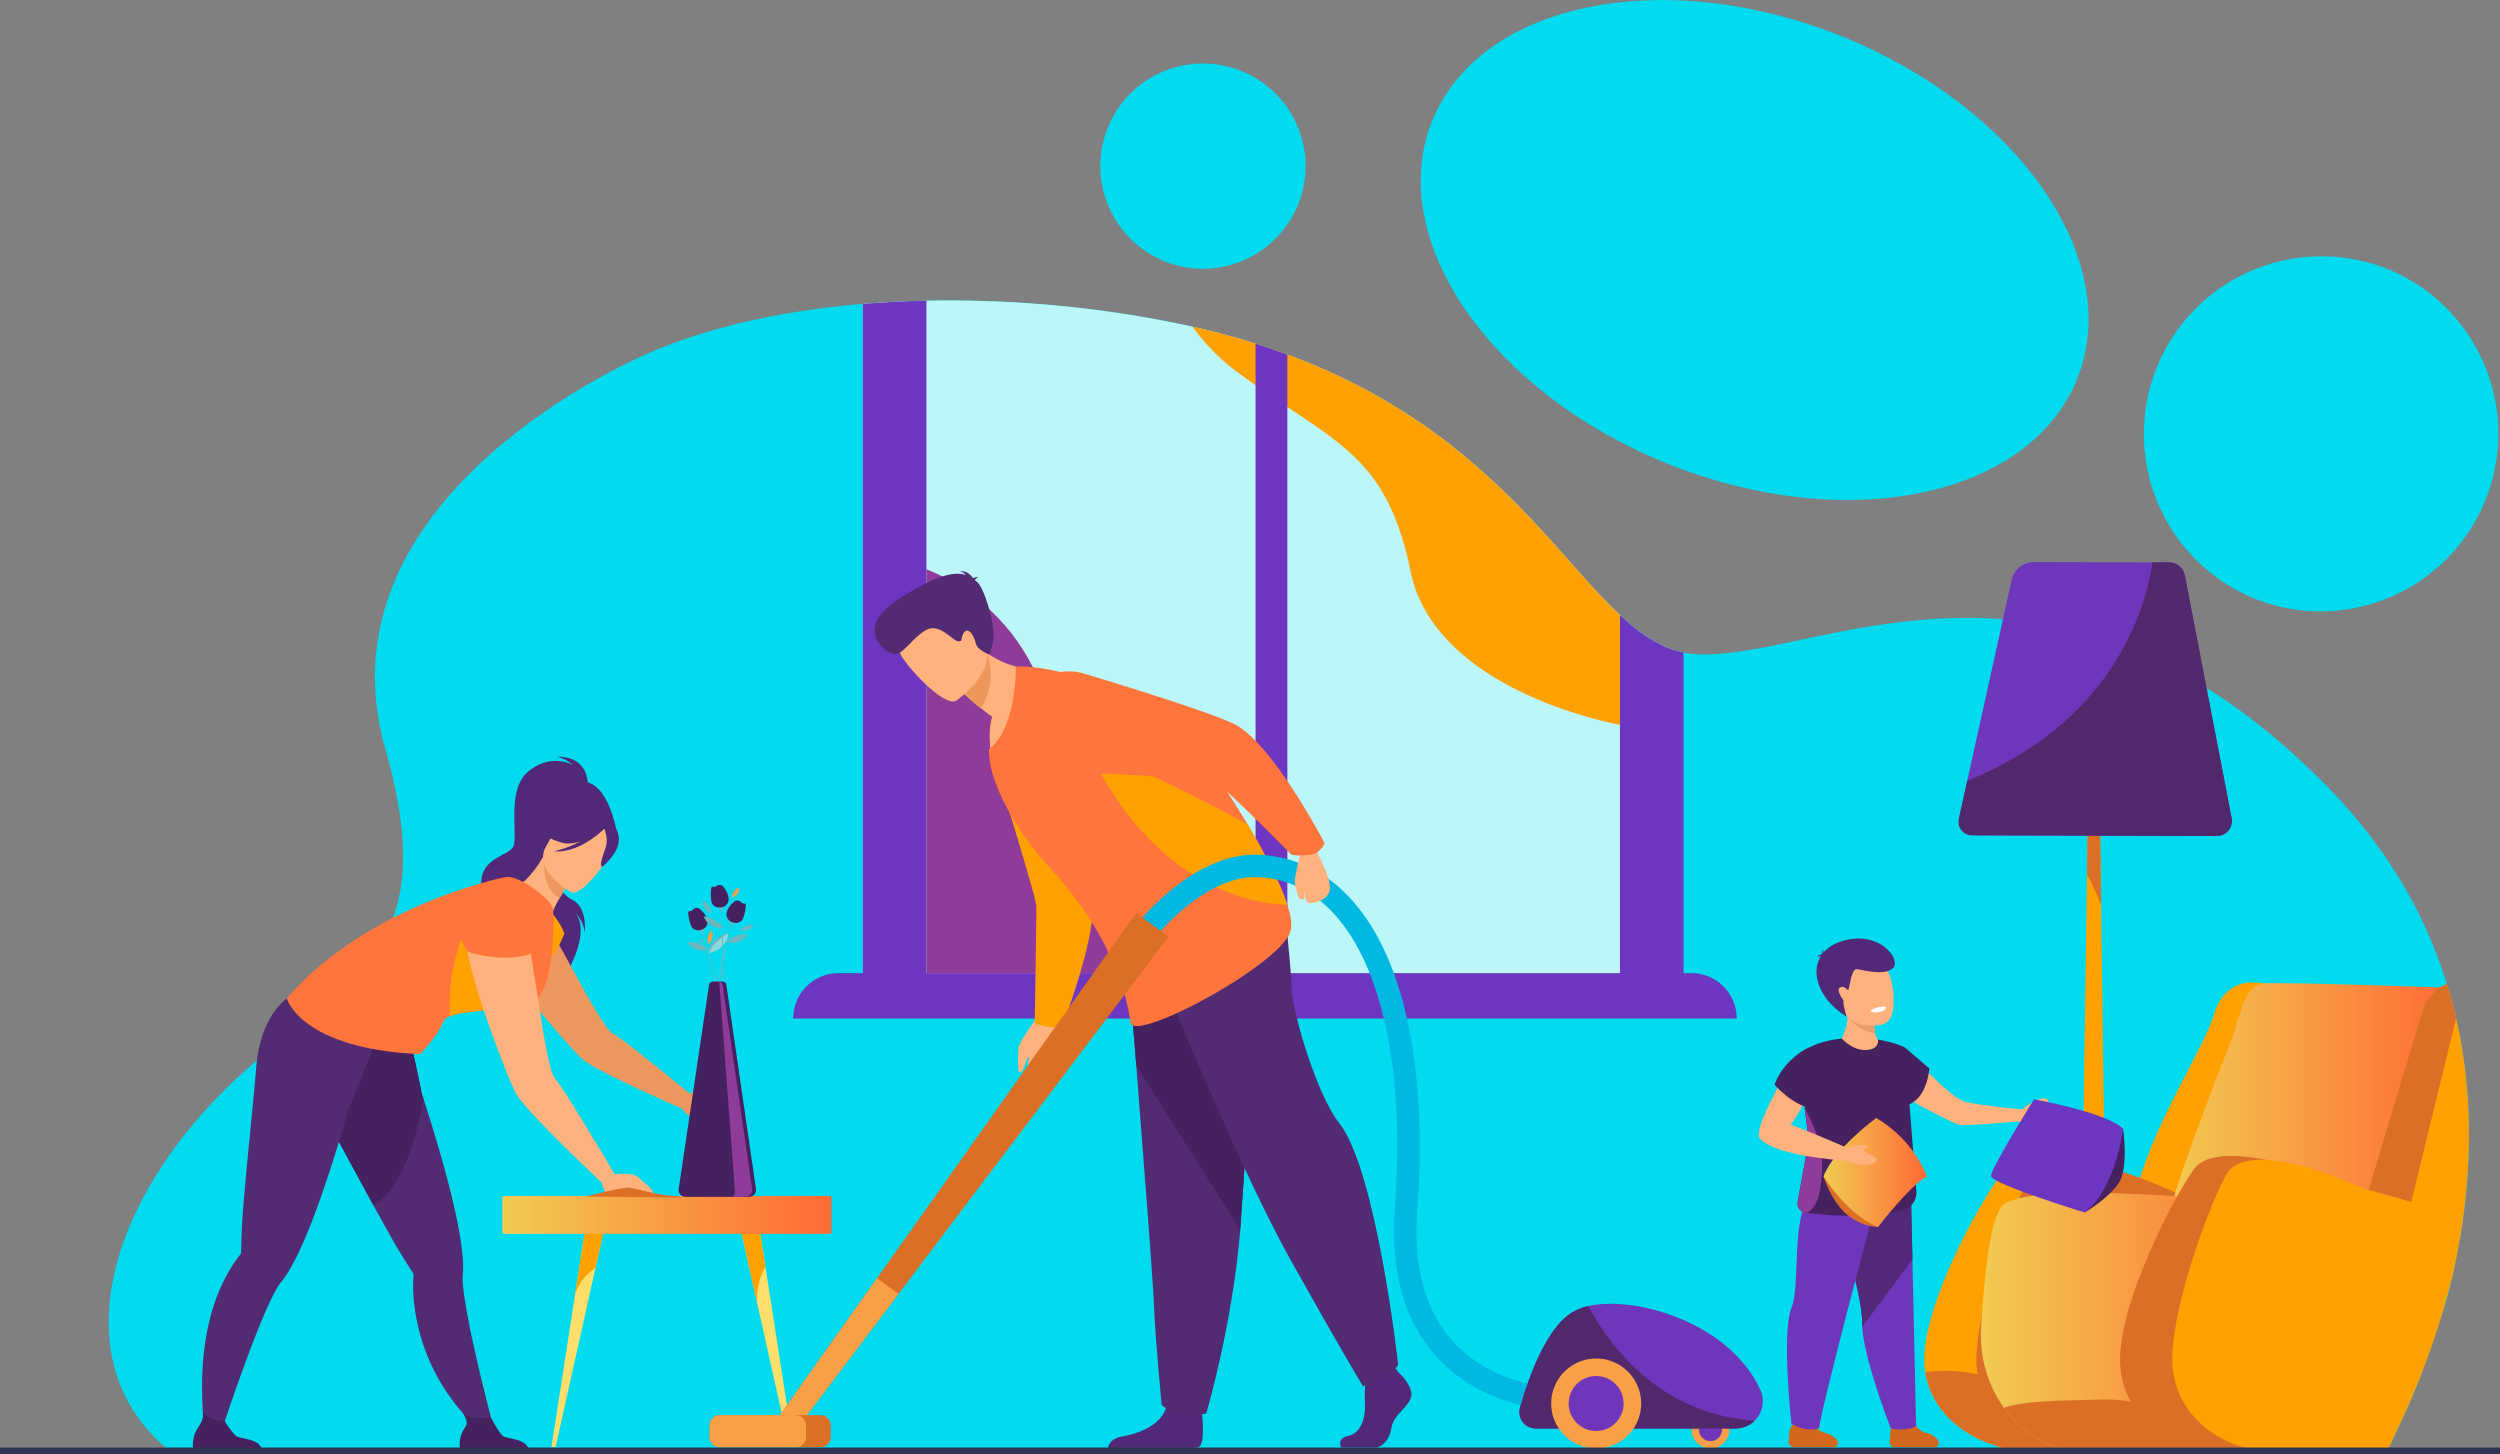 <svg xmlns="http://www.w3.org/2000/svg" xmlns:xlink="http://www.w3.org/1999/xlink" viewBox="0 0 2556.29 1486.83"><rect x="0" y="0" width="2556.29" height="1486.83" fill="#808080" stroke="none"/><defs><style>.cls-1{fill:#00dbef;}.cls-2{fill:#bbf6f9;}.cls-3{fill:#6d36c1;}.cls-4{fill:#ffa100;}.cls-5{fill:#8f3b99;}.cls-6{fill:#ff753c;}.cls-7{fill:#db6f26;}.cls-8{fill:#6f36bb;}.cls-9{fill:#52286c;}.cls-10{fill:url(#linear-gradient);}.cls-11{fill:url(#linear-gradient-2);}.cls-12{fill:#ffde69;}.cls-13{fill:url(#linear-gradient-3);}.cls-14{fill:#522878;}.cls-15{fill:#ed985f;}.cls-16{fill:#522b73;}.cls-17{fill:#462160;}.cls-18{fill:#ffb27d;}.cls-19{fill:#6bb7bf;}.cls-20{fill:#8ad8db;}.cls-21{fill:#ed9f4a;}.cls-22{fill:#ed975d;}.cls-23{fill:#f99f46;}.cls-24{fill:#00b9e3;}.cls-25{fill:#d3671e;}.cls-26{fill:url(#linear-gradient-4);}.cls-27{fill:#ea9c68;}.cls-28{fill:#fff;}.cls-29{fill:#2e3552;}</style><linearGradient id="linear-gradient" x1="2213.75" y1="366.51" x2="2507.47" y2="366.51" gradientTransform="matrix(1, 0, 0, -1, 0, 1521.16)" gradientUnits="userSpaceOnUse"><stop offset="0" stop-color="#f1cc52"/><stop offset="1" stop-color="#ff6935"/></linearGradient><linearGradient id="linear-gradient-2" x1="2025.39" y1="169.3" x2="2347.06" y2="169.3" xlink:href="#linear-gradient"/><linearGradient id="linear-gradient-3" x1="513.61" y1="278.88" x2="850.25" y2="278.88" xlink:href="#linear-gradient"/><linearGradient id="linear-gradient-4" x1="1864.57" y1="322.25" x2="1970.32" y2="322.25" xlink:href="#linear-gradient"/></defs><g id="Layer_2" data-name="Layer 2"><g id="Layer_1-2" data-name="Layer 1"><path class="cls-1" d="M2524.47,1171.57c-.1,5.25-.27,10.47-.51,15.63s-.52,10.23-.88,15.28a663.33,663.33,0,0,1-11,82c-.27,1.35-.53,2.7-.82,4l-.13.76c-.75,3.61-1.5,7.21-2.29,10.75q-.63,2.85-1.28,5.68-1.52,6.64-3.12,13.13c-.29,1.12-.57,2.25-.85,3.37-4.06,16-26.41,79.8-26.41,79.8-7.82,20.79-15.44,37.81-21.52,50.82-6.2,13.28-10.74,22.75-12.93,27.26-.7,1.46-1.12,6.37-1.12,6.37s-2264,.34-2264.1.27C59.79,1396.91,107,1221.8,253.77,1092c110-97.26,197.82-122.65,140.1-326.71-16.29-57.68-12.42-109.63,3.76-155.66,51.2-145.81,225.72-232,272-251.29,4.51-1.86,9.08-3.69,13.7-5.45,16.25-6.21,33.17-11.73,50.63-16.58q14.87-4.17,30.22-7.67,9.24-2.11,18.65-4a866.4,866.4,0,0,1,99.41-13.88c4.31-.36,8.61-.69,12.94-1,6.62-.45,13.27-.86,19.93-1.19q13.4-.68,26.83-1l5.32-.11c6.53-.14,13.08-.21,19.61-.23h4.79q11.47,0,22.91.25,19,.41,38,1.42c1.07,0,2.13.11,3.2.17q12.27.69,24.43,1.63c2.53.19,5,.39,7.55.6a1145.41,1145.41,0,0,1,139.42,20.1q6.18,1.29,12.22,2.66h0q34.08,7.65,64.37,17.33,16.56,5.24,32.06,11h0l.09,0,.34.13q22.08,8.19,42.17,17.28c2.11.94,4.19,1.9,6.26,2.86a605.55,605.55,0,0,1,133.69,84.58c10.83,9,21,18.07,30.68,27.14,1.34,1.23,2.66,2.5,4,3.74,3,2.82,5.92,5.66,8.78,8.48,1.34,1.3,2.64,2.6,4,3.92q12.75,12.69,24.29,25.13,5.85,6.27,11.44,12.39c20.42,22.45,38.4,43.53,55.5,61.59,2.17,2.29,4.31,4.52,6.46,6.7Q1650,623,1656.44,629c18.51,17.26,36.69,30,56.68,36.14,2.73.84,5.51,1.53,8.32,2.12a90.94,90.94,0,0,0,12.22,1.64c21,1.37,45.44-2.17,73-7.51,2.71-.53,5.46-1.07,8.23-1.63,36-7.29,77-17.06,122.16-22.9q8.64-1.11,17.46-2c2.18-.24,4.36-.44,6.54-.65,51.72-4.76,108.34-3.31,168.76,13.15,6.4,1.75,12.84,3.64,19.33,5.74A459,459,0,0,1,2198,672q4.13,1.88,8.24,3.85,18.92,9,38.21,20.37c2.67,1.57,5.33,3.17,8,4.81q19.65,12,39.68,26.7c.32.25.65.49,1,.73q8.64,6.36,17.36,13.26,10.16,8.06,20.41,16.85,24.85,21.28,50.19,47.2,18.29,18.75,33.81,38,10.7,13.22,20.11,26.6c1.15,1.6,2.27,3.19,3.38,4.81a489.42,489.42,0,0,1,28.87,47.44q1.61,3,3.11,6a474,474,0,0,1,28,66.31c.63,1.85,1.23,3.71,1.83,5.55s1.25,3.91,1.85,5.87c.38,1.21.75,2.43,1.11,3.64q2.29,7.59,4.3,15.13.68,2.58,1.34,5.16c.91,3.58,1.77,7.14,2.57,10.72.12.46.22.93.32,1.39.69,2.92,1.32,5.83,1.93,8.76q2,9.87,3.68,19.69A545.27,545.27,0,0,1,2524.47,1171.57Z"/><path class="cls-2" d="M1713.12,665.13v362.23H882.28V310.77q6.44-.54,12.92-1,10-.69,19.94-1.19,13.4-.68,26.84-1l5.31-.12c6.53-.14,13.08-.21,19.61-.23h4.79q11.46,0,22.9.25,19.06.41,38,1.41l3.2.18q12.27.68,24.43,1.63c2.52.19,5,.39,7.55.6a1145.12,1145.12,0,0,1,139.42,20.1c4.12.87,8.19,1.74,12.22,2.66h0q34.08,7.66,64.38,17.33,16.54,5.24,32.05,11h0l.09,0,.34.13q22.08,8.19,42.17,17.28c2.1.94,4.19,1.9,6.25,2.86a605.4,605.4,0,0,1,133.7,84.58c10.83,9,21,18.07,30.68,27.14,1.34,1.24,2.65,2.49,4,3.74,3,2.82,5.92,5.66,8.78,8.48,1.34,1.31,2.64,2.6,4,3.92q12.75,12.69,24.29,25.13,5.85,6.27,11.44,12.39c20.42,22.45,38.4,43.53,55.5,61.59q3.24,3.42,6.45,6.7Q1650,623,1656.44,629C1674.94,646.26,1693.13,659,1713.12,665.13Z"/><path class="cls-3" d="M947.29,307.45v700.61h-65V310.77q6.45-.54,12.92-1,10-.69,19.94-1.19,13.4-.68,26.84-1Z"/><path class="cls-3" d="M1721.44,667.24v340.82h-65V629c18.5,17.27,36.69,30.06,56.68,36.14C1715.85,666,1718.63,666.67,1721.44,667.24Z"/><path class="cls-4" d="M1656.44,629V741.12s-188.66-32.94-214-156.57c-20.49-100-60.12-124.37-126.09-168.42-10.2-6.79-21-14.07-32.5-22.19q-9.16-6.42-18.86-13.62A205.26,205.26,0,0,1,1219.46,334q34.08,7.66,64.38,17.33,16.54,5.24,32.05,11h0l.09,0,.34.13q22.08,8.19,42.17,17.28c2.1.94,4.19,1.9,6.25,2.86a605.4,605.4,0,0,1,133.7,84.58c10.83,9,21,18.07,30.68,27.14,1.34,1.24,2.65,2.49,4,3.74,3,2.82,5.92,5.66,8.78,8.48,1.34,1.31,2.64,2.6,4,3.92q12.75,12.69,24.29,25.13,5.85,6.27,11.44,12.39c20.42,22.45,38.4,43.53,55.5,61.59q3.24,3.42,6.45,6.7Q1650,623,1656.44,629Z"/><path class="cls-3" d="M1775.54,1041.47H811.35a.23.23,0,0,1-.24-.23h0a46.18,46.18,0,0,1,46.19-46.18h872.29a46.18,46.18,0,0,1,46.18,46.18h0A.23.23,0,0,1,1775.54,1041.47Z"/><path class="cls-5" d="M947.29,582.18s124.64,41.92,132.45,193.54,156,57,165.75,219.34H947.29V582.18Z"/><path class="cls-3" d="M1316.34,362.52v645.54h-32.5V351.37q16.54,5.24,32.05,11h0l.09,0Z"/><path class="cls-4" d="M2146.1,747.79l2.34,178,7.1,541.24a13.87,13.87,0,0,1-13.92,14.06h-1.21a14.79,14.79,0,0,1-14.74-15l8.32-572.3,2.12-146Z"/><path class="cls-6" d="M2237.74,1482.85l-194.37-.54h0a43.61,43.61,0,0,1,43.72-43.48l108.72.3a42.06,42.06,0,0,1,41.94,42.17Z"/><path class="cls-7" d="M2146.1,747.79l2.34,178a289.37,289.37,0,0,0-14.45-32l2.12-146Z"/><path class="cls-8" d="M2265.66,854.82l-244.29-.68A17.82,17.82,0,0,1,2004,832.48l7.55-34.13L2056.94,593a23.35,23.35,0,0,1,22.86-18.31L2201,575l16.88,0a16.52,16.52,0,0,1,16.18,13.4l47.6,247.08A16.21,16.21,0,0,1,2265.66,854.82Z"/><path class="cls-9" d="M2266.93,854.82l-250.69-.69a13.68,13.68,0,0,1-13.32-16.64l8.65-39.14C2164,736.5,2194.79,617.48,2201,575l16.46,0a17,17,0,0,1,16.68,13.82l47.76,247.91A15.16,15.16,0,0,1,2266.93,854.82Z"/><path class="cls-4" d="M2253.62,1229.16s48.24-196.5,51.72-213c1.55-7.36,6.33-10,11.14-10.7-8.48-.87-14.64-.94-14.64-.94-16.69,0-31.52,12-36.88,29.7-11.68,38.72-56.95,103.54-78.73,176.27C2187.33,1210.44,2253.62,1229.16,2253.62,1229.16Z"/><path class="cls-4" d="M1968.59,1403c7.69,49.29,58,80.68,109.59,80.68h102.19l-7.19-283.74s-98.31-34.86-122.79-5.09c-21.46,26.08-79.64,129.31-82.7,190.42A86.23,86.23,0,0,0,1968.59,1403Z"/><path class="cls-7" d="M2239.86,1226.74s-137.85-70.36-164-24.4c-13.87,24.41-52,121.77-54.84,182.88-2.73,59.37,48.7,98.41,101.61,98.41h94Z"/><path class="cls-10" d="M2507.47,1025.11c-10.24,36-37.3,130.13-59.34,198.9-14,43.57-25.93,77-30.33,78.92s-28.69,1.29-59-1.5c-21.87-2-46.9-5.1-69.94-9.06-13.26-2.27-25.86-4.83-36.81-7.62-3-.77-5.79-1.53-8.48-2.32l-.76-.22c-2.74-.81-5.33-1.65-7.75-2.5-12.23-4.26-20.16-9-21.13-13.94-.88-4.53,1.26-15.27,5.38-29.86,1.13-4,2.41-8.3,3.82-12.84.23-.75.47-1.52.72-2.28.15-.48.29-1,.46-1.44,4.22-13.41,9.47-28.72,15.2-44.74.72-2,1.44-4,2.17-6,2.59-7.17,5.25-14.45,8-21.74,10.5-28.32,21.57-56.84,30.58-79.69,9.13-23.12,11.57-44,21.42-54.62a22.06,22.06,0,0,1,13.62-7l1-.13c1.14-.12,2.35-.18,3.61-.19,13.5,0,32.57.27,53.51.74,43.77,1,95.66,2.79,121.66,3.72h0l8.08.29Q2505.46,1017.56,2507.47,1025.11Z"/><path class="cls-7" d="M1968.59,1403c7.69,49.29,58,80.68,109.59,80.68h50.12C2094.88,1461,2064.65,1391.15,1968.59,1403Z"/><path class="cls-11" d="M2049.06,1439.48c19.73,27.41,50,45,83.69,44.43l144.89.08,69.42,0L2269,1226.78s-197.69-19.67-222.07,6.56c-11.32,12.18-17.67,67.32-21.23,122.9C2023.65,1387.58,2032.77,1416.88,2049.06,1439.48Z"/><path class="cls-7" d="M2049.06,1439.48c19.73,27.41,50,45,83.69,44.43l144.89.08c-17-14.32-70.67-54.93-128.09-53C2106,1432.44,2071.47,1431.81,2049.06,1439.48Z"/><path class="cls-7" d="M2169.13,1405.52c8.29,47.81,53.76,78.11,100.38,78.11h94l-7.35-287.31s-89.66-31.3-112.18-1.53c-19.74,26.09-73.24,129.32-76.06,190.43A93.71,93.71,0,0,0,2169.13,1405.52Z"/><path class="cls-7" d="M2169.13,1405.52c8.29,47.81,53.76,78.11,100.38,78.11h75.2C2309.51,1459.77,2262.11,1393.85,2169.13,1405.52Z"/><path class="cls-4" d="M2517.31,1070.83c-1.09-6.54-2.31-13.12-3.68-19.7-.61-2.92-1.24-5.83-1.93-8.76-.1-.46-.2-.93-.31-1.39q-1.21-5.36-2.58-10.72-.66-2.57-1.34-5.15-2-7.56-4.3-15.13c-.36-1.22-.73-2.44-1.11-3.65-.59.21-1.17.43-1.75.67s-.9.38-1.35.59a36.24,36.24,0,0,0-3.87,2.09h0c-.53.32-1,.66-1.55,1s-.95.66-1.41,1a43.64,43.64,0,0,0-15.22,22.38c-10.91,36.26-30.39,101.08-50.65,168.88-.09.33-.2.68-.31,1q-1.72,5.85-3.49,11.71c-.12.41-.24.8-.36,1.19l-.17.6-3.56-1.58-.13-.05c-4.85-2.16-10.35-4.51-16.28-6.92-3.09-1.24-6.27-2.51-9.56-3.77-9.28-3.55-19.28-7.07-29.43-10.09-4.5-1.35-9-2.6-13.54-3.71-5.79-1.44-11.54-2.66-17.13-3.55l-.49-.09-2-.3c-3.92-.57-7.78-1-11.51-1.22h-.05c-19.1-1.17-34.92,2.64-42.17,15.42a264.94,264.94,0,0,0-11.67,24.74c-6.45,15.21-13.93,34.89-20.84,56.08-4.67,14.32-9.08,29.35-12.74,44.14v0s0,0,0,.05a0,0,0,0,1,0,0c-5.12,20.71-8.76,41-9.55,58.35a93,93,0,0,0,1.63,22.5c.13.69.27,1.35.43,2v0c9.53,42.81,49.17,70.67,91.47,73.85.72,0,1.41.1,2.12.13l1.59.08h.19c.89,0,1.79.06,2.68.07h95.48v0l5.42.08,18.52.2c2.38-4.89,8.08-16.75,14.82-31.16,6.6-14.12,14.77-32.86,23.26-55.42h0c1.58-4.19,3.18-8.52,4.77-13,2.22-6.25,4.47-12.74,6.69-19.48q1.24-3.74,2.47-7.58c4.91-15.34,9.69-31.81,14.1-49.22.2-.81.4-1.63.61-2.43q.64-2.84,1.28-5.68c.79-3.55,1.54-7.14,2.28-10.75l.14-.76c.29-1.33.55-2.68.82-4a665.24,665.24,0,0,0,11-82q.54-7.57.88-15.28c.24-5.16.41-10.38.51-15.63A545.27,545.27,0,0,0,2517.31,1070.83Z"/><path class="cls-7" d="M2508.81,1030.27q-.66-2.58-1.34-5.16-2-7.56-4.3-15.13c-.36-1.21-.73-2.44-1.11-3.65-.59.21-1.17.43-1.75.67s-.9.38-1.35.59a34.54,34.54,0,0,0-3.87,2.09h0c-.53.32-1.05.66-1.55,1s-.95.66-1.41,1a43.39,43.39,0,0,0-15.22,22.29c-11.69,38.73-33.2,110.14-55,182.86l.17,0c1.78.34,14.73,4,26,7.14,9.27,2.61,17.44,5,17.44,5s32.11-130.86,45.82-188Q2510.18,1035.63,2508.81,1030.27Z"/><path class="cls-12" d="M618.69,1252.47l-9.79,44h0l-40.77,183.13h-4.29l23.56-151.93c0-.15.06-.3.08-.47l11.66-75.14Z"/><path class="cls-4" d="M618.69,1252.47l-9.79,44h0c-.57.33-18.39,11.26-21.42,30.73l11.66-75.14Z"/><path class="cls-12" d="M811.24,1479.61H807l-33.22-149.18v0l-7.56-33.93h0l-9.79-44,19.56-.4,6.67,43,5,32.17c0,.17.06.32.08.47Z"/><path class="cls-4" d="M782.6,1295c-3.61,6.23-8.59,17.94-8.87,35.37l-7.56-33.93h0l-9.79-44,19.56-.4Z"/><path class="cls-13" d="M848.13,1261.66H515.72a2.13,2.13,0,0,1-2.11-2.12V1225a2.12,2.12,0,0,1,2.11-2.11H848.13a2.12,2.12,0,0,1,2.12,2.11v34.53A2.13,2.13,0,0,1,848.13,1261.66Z"/><path class="cls-14" d="M584.88,919.87c-14.35-7.21-26.1-33.58-24.86-38.29a37.58,37.58,0,0,1,1.89-4.21l68.21-28.85S622.8,805.87,601,800.06c-.63-8.32-5-26.34-31.18-26.34,0,0,10.3,2.8,15.64,8.39,0,0-21.7-12.74-45.31,6.84s-8.94,68.65-16.12,78-35.14,11.19-31.72,41.32,88.73,67.88,83.25,92.81c0,0,31.33-46,11.66-69.34,3.42,3.86,9.85,12.27,10.71,21.79C597.92,953.49,601.09,928,584.88,919.87Zm.2,9.6.57.56C585.46,929.84,585.28,929.65,585.08,929.47Z"/><path class="cls-15" d="M552.58,933c-13.53-22-47-18.18-54.54,6.49a27.34,27.34,0,0,0-.55,14.31c6.43,28.17,89.29,122.37,99.06,130.08C614.34,1097.9,703,1136,703,1136l9.52-11.8s-75.7-62.48-85.66-67.28C615.32,1051.35,578.27,974.69,552.58,933Z"/><path class="cls-15" d="M695.68,1130.32s13.57-18.14,20.58-19.82,28.55-3.14,29.82-.35-20,12.52-21,14.62-12.22,17.46-18.76,16.29S695.68,1130.32,695.68,1130.32Z"/><path class="cls-16" d="M505.48,1462.47,488.57,1460s-56.87-45.19-65.33-129.51a150.06,150.06,0,0,1-.41-26.07,4.54,4.54,0,0,0-.59-2.88l0,0c-1.82-2.79-6.35-9.78-12.48-19.72-6.05-9.79-16.39-28.31-27.77-49.08-20.51-37.42-44.38-82.17-52.57-96.42-26.09-45.43-13.51-76-13.51-76s72.78-7.2,92.72-24.64l7.19,11.07s15.77,69.81,15,70.13c.78,2.38,1.57,4.79,2.37,7.25,12.44,38.42,26.76,86.43,34.56,125.53,4.39,22,6.72,41.17,5.47,54.23-.43,4.48.09,11.36,1.28,19.86C481.55,1373.85,505.48,1462.47,505.48,1462.47Z"/><path class="cls-17" d="M541,1483.87H470.4s-1.69-10.75,2-18.91c3.53-7.83,8.57-8.08.64-20.35,4.49,4.62,18.9,6.53,29.1,5.15,1.25,2,8.06,15.62,12.23,18.62C519,1471.7,539.54,1470.52,541,1483.87Z"/><path class="cls-17" d="M433.19,1124.12c-6.16,34-20.72,90.57-51.22,108.58-20.51-37.42-44.38-82.17-52.57-96.42-26.09-45.43-13.51-76-13.51-76s72.78-7.2,92.73-24.65l7.18,11.08s15.77,69.81,15,70.13C431.6,1119.25,432.39,1121.66,433.19,1124.12Z"/><path class="cls-4" d="M562.6,931.73s10,10.37,14.53,22.8c0,0-15.92,45.7-53.11,51.43C524,1006,553.45,931.71,562.6,931.73Z"/><path class="cls-16" d="M383.7,1065.56l.24-13.2c-26.29,3.32-90.66-31.42-90.66-31.42s-27.5,18.3-31.27,70.54c-1.84,25.51-13.46,133.36-14.75,165.56-.47,11.67-.62,20-.68,23.33a.08.08,0,0,1,0,0,4.63,4.63,0,0,1-1.12,2.71A150.63,150.63,0,0,0,231.22,1305C191.1,1379.61,212.08,1481,212.08,1481l9.32-2.37s33.92-105.15,56.09-150.63c3.77-7.72,7.18-13.72,10.05-17.19,8.33-10.13,17.12-27.32,25.79-48,16.38-39.12,32.28-90.75,43.62-130.72C357.75,1132.25,383.7,1065.56,383.7,1065.56Z"/><path class="cls-18" d="M537.57,977.48c-43-9.86-15.52-70.26-13-69.2,6-1.21,19-11.67,30.73-32.09l1.58,1.37,26.4,23.14s-6.1,9-11.23,17.82c-4,6.9-7.42,13.71-6.88,16C567.26,936.23,549,980.11,537.57,977.48Z"/><path class="cls-15" d="M583.25,900.71s-6.1,9-11.23,17.82c-16.42-10.12-16.43-30.44-15.17-41Z"/><path class="cls-18" d="M584,912.3s-39.85-22.18-25.66-46.78,18.61-44,44.65-30.92,25.53,25.33,22.8,34.7S594.72,917.44,584,912.3Z"/><path class="cls-14" d="M632.5,855c-1.83-10.93-7.38-12-11.25-11.24-14.72-24.34-38.76-14.84-38.76-14.84a54.26,54.26,0,0,1-31.41,18.86s4.62,8.61,23.68,13.94c5.82,1.62,12.43.64,18.8-1.51a106.57,106.57,0,0,1-27,10.2c25.11,2.3,49-20.66,51.48-23.12,1.16,3.56,3.19,11,2,16.45-1.65,7.4-8.22,20.81-4.21,22.54C615.75,886.23,635.24,871.33,632.5,855Z"/><path class="cls-17" d="M268.19,1483.87H197.63s-1.69-10.75,2-18.91c3.53-7.83,9.06-11.39,7.74-20.86,4.48,4.62,11.79,9.79,22,8.41,1.25,2,8.06,12.88,12.24,15.87C246.21,1471.7,266.77,1470.52,268.19,1483.87Z"/><path class="cls-6" d="M542.63,1025.36c-9.08,3.17-21.83,4.91-34.86,6.32-18.55,2-37.71,3.41-47.74,7.41-3.66,1.46-6.11,3.27-6.88,5.57-4.35,13.08-23.51,33.26-23.51,33.26-122.87-5.59-136.36-57-136.36-57C376,924.82,515.91,897,515.91,897s10-4.23,35.17,15.78c16.8,13.35,14.59,18.48,14.59,18.48S569.34,1016,542.63,1025.36Z"/><path class="cls-4" d="M507.77,1031.68c-18.55,2-37.71,3.41-47.75,7.41-4.1-61.27,24.82-107.36,24.82-107.36S503.7,1008.49,507.77,1031.68Z"/><path class="cls-18" d="M526.86,919.87s-46.5,4.6-50.22,34.81S521.22,1108,528.13,1119.1c12.6,20.29,86.77,89.83,86.77,89.83l13.66-8.28s-52.6-89.06-60.75-97.4C555,1090.17,542.61,930.34,526.86,919.87Z"/><path class="cls-6" d="M478,972.86c.12.69,42.91,14,70.45,0,0,0,5.9-63.54-27-60.09s-52.35,13.8-53.18,29.54S478,972.86,478,972.86Z"/><path class="cls-18" d="M628.57,1200.65s19.4-2.11,24.39,3.21,17,13.3,14,16-27.26-2.57-31.58-2.57-13.3,6.65-15.63,3.33-4.81-11.65-4.81-11.65Z"/><path class="cls-7" d="M599.09,1223.48s38-10.31,45.11-9,22.06,5.37,32.53,7,19.45,1.64,20.2,3.13Z"/><path class="cls-19" d="M750.73,1166.78s-20.16,8.18-34.49-12.37C716.24,1154.41,739.5,1150.46,750.73,1166.78Z"/><path class="cls-19" d="M752.15,1158.35s1.41-7.21,9.86-7.45C762,1150.9,758.83,1158.19,752.15,1158.35Z"/><path class="cls-19" d="M747.9,1116.18s-9.77,1-13.44-9.66C734.46,1106.52,745.05,1107.7,747.9,1116.18Z"/><path class="cls-19" d="M724.71,974.58c19.72-4.23,20-20.36,20-20.36C721.53,961.56,724.71,974.58,724.71,974.58Z"/><path class="cls-19" d="M723.35,970.91s-12.3,5-21.05-7.56C702.3,963.35,716.5,960.94,723.35,970.91Z"/><path class="cls-19" d="M750.35,1214.1l2.54,2.93a.65.65,0,0,0,1.13-.42c-.15-83-10.69-156.81-19.55-200.33-9.66-47.51-19.46-75.59-19.56-75.87h0c.1.28,8.94,28.81,18.57,76.18,8.87,43.6,19,100.58,16.45,196.38A1.7,1.7,0,0,0,750.35,1214.1Z"/><path class="cls-17" d="M715.08,929.09c3.15,2.53,15.19,13.3,3.51,21.61,0,0-9,2.84-11.93-4.06a43.91,43.91,0,0,1-3-13.63,1.18,1.18,0,0,1,1.09-1.25,9.8,9.8,0,0,0,2.53-.57c1.1-.44,1.67-2.11,3.16-2.48a9.07,9.07,0,0,1,3-.33A3.16,3.16,0,0,1,715.08,929.09Z"/><path class="cls-19" d="M721.76,947.69a7.25,7.25,0,0,0-2.24,7.43l0,1.69a8,8,0,0,0-5.32-5.53S718.18,951.72,721.76,947.69Z"/><path class="cls-20" d="M724.71,974.58c19.72-4.23,20-20.36,20-20.36S729.14,962.8,724.71,974.58Z"/><path class="cls-19" d="M743.65,963.53s12.4,4.75,20.9-8C764.55,955.56,750.31,953.44,743.65,963.53Z"/><path class="cls-19" d="M721.53,1207.22l-2.48,3a.64.64,0,0,1-1.13-.4c-1.52-83,7.54-157,15.52-200.68,8.71-47.69,17.95-76,18-76.24h0c-.09.27-8.36,29-17,76.53-8,43.77-17,100.94-12.51,196.68A1.64,1.64,0,0,1,721.53,1207.22Z"/><path class="cls-17" d="M751.09,921.56c-3.1,2.59-14.92,13.61-3.07,21.68,0,0,9,2.65,11.83-4.3a44.08,44.08,0,0,0,2.77-13.68A1.2,1.2,0,0,0,761.5,924a9.47,9.47,0,0,1-2.54-.52c-1.11-.41-1.71-2.07-3.22-2.41a8.84,8.84,0,0,0-3-.27A3.14,3.14,0,0,0,751.09,921.56Z"/><path class="cls-19" d="M744.77,940.3a7.22,7.22,0,0,1,2.4,7.37v1.69a8,8,0,0,1,5.21-5.63S748.44,944.24,744.77,940.3Z"/><path class="cls-19" d="M738.4,949s-13.1,2.19-18.9-12C719.5,937,733.88,937.78,738.4,949Z"/><path class="cls-19" d="M711.71,1192.22l1.85,3.41a.64.64,0,0,0,1.18-.16c18-81.07,23.77-155.37,24.62-199.77.93-48.47-2.52-78-2.55-78.31h0c0,.29,2.44,30.07,1.51,78.4-.85,44.48-3.38,102.3-26.77,195.24A1.65,1.65,0,0,0,711.71,1192.22Z"/><path class="cls-17" d="M739.44,906.38c2.52,3.15,11.92,16.29-1.29,21.85,0,0-9.36.82-10.75-6.56a44.1,44.1,0,0,1,0-14,1.18,1.18,0,0,1,1.34-1,9.41,9.41,0,0,0,2.6,0c1.17-.18,2.09-1.69,3.63-1.72a8.88,8.88,0,0,1,3,.32A3.18,3.18,0,0,1,739.44,906.38Z"/><path class="cls-19" d="M741.91,926a7.26,7.26,0,0,0-3.81,6.76l-.34,1.66a8,8,0,0,0-4-6.56S737.53,929.14,741.91,926Z"/><path class="cls-19" d="M727.59,934.41s0-10.37-8.94-13.63C718.65,920.78,716.68,929.43,727.59,934.41Z"/><path class="cls-21" d="M748.58,917.74s-.27-7.91,7-10.19C755.63,907.55,757.4,914.91,748.58,917.74Z"/><path class="cls-21" d="M724.56,965.35c-.26.23-3.82-7.7,3.41-14.07C728,951.28,731,959.76,724.56,965.35Z"/><path class="cls-19" d="M719.5,964.73a4.29,4.29,0,0,0-3.7-4.52S715.16,963.54,719.5,964.73Z"/><path class="cls-19" d="M756.93,951.28s3.17-6.56,13.31-5.42C770.24,945.86,768.72,952.9,756.93,951.28Z"/><path class="cls-17" d="M700.88,1223.81h65a7.16,7.16,0,0,0,7.09-8.19l-30.26-208.57a4,4,0,0,0-3.92-3.39h-9.66a4.23,4.23,0,0,0-4.18,3.6l-31,208.56A7,7,0,0,0,700.88,1223.81Z"/><path class="cls-5" d="M751.49,1217.5l-16.07-213.79a4,4,0,0,1,3.4,3.34l30.26,208.57a7.17,7.17,0,0,1-7.1,8.19H749A7.68,7.68,0,0,0,751.49,1217.5Z"/><g id="man"><path class="cls-14" d="M1429.65,1402.72s16.36,15.17,13.17,25.94-18,18-20,31.13-10,20.35-17.16,20.35h-34.24s-5.29-9.27,7.48-12.06,17.58-18.27,16.78-32.63,1.2-33.52,1.2-33.52l27.13-6.39Z"/><path class="cls-14" d="M1228.94,1444.07s4,31.92-3.19,35.51-93,2.4-93,2.4,0-10.78,14.76-13.17,40.71-11.17,45.1-30.73S1228.94,1444.07,1228.94,1444.07Z"/><path class="cls-16" d="M1151.33,956.61s4.85,60.49,10.55,133.2c7.74,98.77,17.06,220.1,18,243.08,1.59,39.91,8,103.75,8,103.75s15.16,15.17,45.49,8.78c0,0,27-91.14,34.75-187.56.12-1.58.24-3.18.36-4.77,7.18-98.16,18.35-304.86,18.35-304.86Z"/><path class="cls-17" d="M1151.33,956.61s4.85,60.49,10.55,133.2l106.2,168c.12-1.58.24-3.18.36-4.77,7.19-98.16,18.35-304.86,18.35-304.86Z"/><path class="cls-16" d="M1173.47,963.79s87.39,219.07,144.85,322,75.42,131.68,75.42,131.68,32.92-13.17,35.91-22.14c0,0-22-198.76-60.45-247.21-21.75-27.37-47.29-109.53-48.48-138.26s-7.79-85.59-7.79-85.59Z"/><path class="cls-18" d="M1063.75,1035.2s-19.76,27.92-21.55,33.25-1.67,26.62-.3,27.47,2.92.48,4.43-2.57,4.43-13.92,5.41-12.75-5.43,33.31.41,36.11,23.69-8.91,30.11-22.37,1.59-47.1,2.34-49.51C1091,1024.45,1063.75,1035.2,1063.75,1035.2Z"/><path class="cls-4" d="M1070.24,1049.73c-11.1-2.35-12.22-3.89-12.22-3.89s1.85-109.21,1.58-119.46-43.66-148.61-43.66-148.61l74.28-74.91s27.28,196,27.47,222c.31,42.94-31.5,124.09-31.5,124.09A31.58,31.58,0,0,1,1070.24,1049.73Z"/><path class="cls-18" d="M1064.93,684.12s-19.77,69.39-51.69,85.6c0,0-3.58-20.81,1.24-36.83-4.34-3.16-8.2-6.09-11.56-8.74a209,209,0,0,1-16.87-14.54l4-33.69,2.69-22.87a103.89,103.89,0,0,0,16.47,14.59C1037.57,687.74,1064.93,684.12,1064.93,684.12Z"/><path class="cls-22" d="M1009.15,667.64s11.59,29.53-6.24,56.51a209.73,209.73,0,0,1-16.86-14.54l4-33.69C1001.41,669.16,1009.15,667.64,1009.15,667.64Z"/><path class="cls-18" d="M978,716.34s46.84-32.8,26-61.65-28.89-52.52-59.68-32.8-28.56,34.89-23.94,46.22S965.29,724.13,978,716.34Z"/><path class="cls-6" d="M1319.11,953.5c-13.55,35.1-159.89,113.28-163.09,92.06a232.66,232.66,0,0,0-10-41q-2.22-6.54-5.11-13.75c-10.64-26.35-28.61-59.14-59.54-94.66-2.31-2.67-4.7-5.33-7.16-8a323.91,323.91,0,0,1-33.49-43.35c-18.44-28.61-30.11-57.46-29.41-78.34a1.42,1.42,0,0,1,0-.29c28.95-23,27.32-84.63,27.32-84.63s116.2-7.17,214.75,126c0,0,10,14.83,22.19,35.28,14.86,24.79,33.05,57.82,40.86,82.64C1320.17,937.23,1321.54,947.18,1319.11,953.5Z"/><path class="cls-16" d="M996.89,593.36c.19-.8,1.06-1.82,3.44-3.24a11.1,11.1,0,0,0-5.26,1.08c-2.32-3.19-7.32-8.37-14-6.8a8.39,8.39,0,0,1,6.37,3.53c-10.48-3.54-27.72-1.11-66.32,23.13-50.86,31.94-15.37,57.33-6.35,57.86s20.44-19.77,33.78-25.42,25.58,11.88,31.27,12.19,1.6-3.35,6.07-9.12,10.19,3.84,11.85,11.16,14.15,11.59,14.15,11.59l3.51-13.19c3.51-13.18-8.52-55-16.43-61.12C998.31,594.47,997.61,593.91,996.89,593.36Z"/><path class="cls-4" d="M1316.44,925.45c-144.21-7.76-204.63-162.71-204.63-162.71s90.73,39.8,163.77,80.07C1290.43,867.61,1308.63,900.63,1316.44,925.45Z"/><path class="cls-23" d="M1729.76,1461.83a19.24,19.24,0,1,1,19.24,19.24A19.24,19.24,0,0,1,1729.76,1461.83Z"/><path class="cls-8" d="M1737.25,1461.83a11.75,11.75,0,1,1,11.75,11.75A11.75,11.75,0,0,1,1737.25,1461.83Z"/><path class="cls-24" d="M1594.76,1442.39c-3.58,0-75.44-.71-124.9-54-33.95-36.58-48.63-88.42-43.62-154.06,10.24-134.06-11.66-242.53-60.08-297.6-21.8-24.8-48.52-38.19-79.41-39.81-52.87-2.77-102.45,57.9-102.94,58.52L1166,941c2.32-2.87,57.6-70.38,122-67,37.3,2,69.41,18,95.45,47.57,26.77,30.44,46,74,57.27,129.6,10.88,53.76,13.72,116,8.46,184.89-4.5,59,8.13,105,37.55,136.71,42.87,46.19,107.3,46.67,108.09,46.67h0l0,23Z"/><path class="cls-8" d="M1794.15,1452.62a27.67,27.67,0,0,1-19.65,8.05H1570.4a16.78,16.78,0,0,1-16.16-21.34c8.34-29.43,26.26-80.76,53.44-97.48a54.5,54.5,0,0,1,16.49-6.37c48.15-10.93,141.43,16.67,174,82,0,0,.78,1.42,1.89,3.88A27.8,27.8,0,0,1,1794.15,1452.62Z"/><polygon class="cls-7" points="1194.84 957.71 918.74 1323.04 813.94 1461.72 796.21 1448.79 896.76 1307 1161.64 933.49 1194.84 957.71"/><polygon class="cls-23" points="918.74 1323.04 813.94 1461.72 796.21 1448.79 896.76 1307 918.74 1323.04"/><path class="cls-7" d="M849.43,1457.58v11.74a10.62,10.62,0,0,1-10.58,10.59H736.14a10.62,10.62,0,0,1-10.58-10.59v-11.74A10.61,10.61,0,0,1,736.14,1447H838.85A10.62,10.62,0,0,1,849.43,1457.58Z"/><path class="cls-23" d="M824.23,1457.58v11.74a10.61,10.61,0,0,1-10.58,10.59h-77.5a10.62,10.62,0,0,1-10.59-10.59v-11.74A10.61,10.61,0,0,1,736.15,1447h77.5A10.61,10.61,0,0,1,824.23,1457.58Z"/><path class="cls-9" d="M1794.15,1452.62a27.67,27.67,0,0,1-19.65,8.05H1570.4a16.78,16.78,0,0,1-16.16-21.34c8.34-29.43,26.26-80.76,53.44-97.48a54.5,54.5,0,0,1,16.49-6.37C1642.79,1370.69,1693.57,1445.85,1794.15,1452.62Z"/><path class="cls-23" d="M1586.12,1435.1a46,46,0,1,1,46,46A46,46,0,0,1,1586.12,1435.1Z"/><path class="cls-8" d="M1604,1435.1a28.08,28.08,0,1,1,28.08,28.08A28.08,28.08,0,0,1,1604,1435.1Z"/><path class="cls-18" d="M1329.9,871.57s-6.21,25.61-6,29.93,3.68,17.53,4.9,17.75,4.94.81,5.15-1.8-1.19-5.23-.15-4.67.17,10.4,5.15,10.73,20.22-3.41,21-14.86-12.26-34.17-12.4-36.11C1346.35,856.13,1329.9,871.57,1329.9,871.57Z"/><path class="cls-6" d="M1340.52,873.88c-11.9,2-20.08,0-20.08,0s-66.91-67.74-76.27-73.33-137.63-10.45-137.63-10.45-51.39.12-63.63-26.37c-10.63-23-2.8-42.69,8.51-57.1a53.1,53.1,0,0,1,57.1-17.85c46.91,14.14,140.21,43,157.62,53.86,38.74,24.17,88.35,119.66,88.35,119.66S1350.25,872.28,1340.52,873.88Z"/></g><path class="cls-18" d="M1831.87,1087.49s-34.74,56.63-33.41,73.26c.79,9.89,15.73,6.9,29.67-7.7,9.49-9.94,18.46-27.73,22.41-40.9C1860.31,1079.62,1831.87,1087.49,1831.87,1087.49Z"/><path class="cls-18" d="M1924.08,1068.11,1890,1085.55l-6.84-23.68s4.35-8.19,6.31-21.61a90,90,0,0,0,.71-19.49l27.8,14.24a52.64,52.64,0,0,0-1.1,6.36,46,46,0,0,0,.48,14.88C1918.32,1060.76,1920.34,1065.06,1924.08,1068.11Z"/><path class="cls-18" d="M1947.82,1071.08s45,51.65,61.92,55.64,57.81,7.67,57.81,7.67l-4.43,12.28s-51.78,5-59.77,3.33-65.72-33.26-65.72-33.26Z"/><path class="cls-25" d="M1958.27,1456.59a18.15,18.15,0,0,0,11.44,8.66,19.7,19.7,0,0,1,11.86,7.29,4.62,4.62,0,0,1-3.71,7.37h-40a5.75,5.75,0,0,1-5.73-6.33c.3-3,.61-6.42.74-9.07.3-5.77,6.09-10.43,6.09-10.43Z"/><path class="cls-8" d="M1959.24,1458.34s-9.6,5.67-25.85,2.24c0,0-27.61-70.6-29.24-103.83-.08-1.33-.1-2.61-.08-3.81.56-31.26-28.29-112.63-20.51-129.3s70.67,7.49,70.67,7.49l1.25,56.7Z"/><path class="cls-14" d="M1955.48,1287.83l-51.33,68.92c-.07-1.33-.1-2.61-.07-3.81.55-31.26-28.3-112.63-20.52-129.3s70.67,7.49,70.67,7.49Z"/><path class="cls-25" d="M1855,1456.59a18.15,18.15,0,0,0,11.44,8.66,19.7,19.7,0,0,1,11.86,7.29,4.62,4.62,0,0,1-3.72,7.37h-40a5.75,5.75,0,0,1-5.72-6.33c.3-3,.61-6.42.74-9.07.3-5.77,6.09-10.43,6.09-10.43Z"/><path class="cls-8" d="M1917.45,1232.47s-55.58,207.41-57.28,227.71c0,0-10.84,5.56-28.44-4.26,0,0-10.22-93,0-118.37s-2-102.19,24-119.51S1917.45,1232.47,1917.45,1232.47Z"/><path class="cls-17" d="M1972.76,1092.47l-24.94-21.39s-9.4-5.11-27.41-8.08c.15,4.91-1.8,9.39-10.41,10.51-11.45,1.49-21.7-6.32-26.88-11.63-13.55,1.94-21.55,3.1-37.8,11.36,0,0-22.1,11.92-30.83,35.86,0,0,13,15.47,30.64,22.29l.46,3.84,3.78,31.37-11.25,62.47a9.18,9.18,0,0,0,6.9,10.58s1,.16,2.75.41c11.93,1.67,60.34,7.45,98.3-2.86a18.42,18.42,0,0,0,13.45-19.29l-7.08-88.89C1971,1121.41,1972.76,1092.47,1972.76,1092.47Z"/><path class="cls-5" d="M1863.13,1192.89c-.75,21.79-2.89,40.26-15.36,47.17-1.78-.25-2.75-.41-2.75-.41a9.21,9.21,0,0,1-7-8.94,9,9,0,0,1,.15-1.63l11.25-62.48-3.78-31.37.28-.84S1864.09,1165,1863.13,1192.89Z"/><path class="cls-7" d="M1864.57,1202.77s6.71,22.9,21.83,37.25a55.05,55.05,0,0,0,33.89,14.62Z"/><path class="cls-26" d="M1918.54,1143.18s-42.73,30.89-54,59.59c0,0,23.34,38.63,55.72,51.87,0,0,33.84-43.78,50-51.5C1970.32,1203.14,1958.73,1167.1,1918.54,1143.18Z"/><path class="cls-27" d="M1917.32,1056.25c-15.81-.42-27.89-16-27.89-16l27.41,1.11A46,46,0,0,0,1917.32,1056.25Z"/><path class="cls-18" d="M1925,1047.44s-31.53,8.33-42.41-16.75c-11.74-27.06,1.14-46.78,11.85-48.11,21.35-2.65,33.76,5.49,37.51,14.1S1942.39,1043,1925,1047.44Z"/><path class="cls-28" d="M1912.48,1033.32s1.32,3.26,9.64,1.43c0,0,7-1.53,6.19-5.21C1928.32,1029.54,1921.07,1028,1912.48,1033.32Z"/><path class="cls-14" d="M1888.2,1039.47s-3.7-10.86-3.26-16.65c0,0-8.23-10.5-3.43-13.09s7.38,3.61,8.48,2.39,2.81-21.84,8.64-21.19,27.36,7.33,36.81-.82-13.47-40-52.3-27.67S1852.24,1017.91,1888.2,1039.47Z"/><path class="cls-14" d="M1864,979.37s-1.76-5.25.13-9c0,0,.1,5.16,2.12,7.45S1864,979.37,1864,979.37Z"/><path class="cls-14" d="M1864.79,975.7s-4.8-.54-7.07,3.15a6.18,6.18,0,0,1,6.81.14Z"/><path class="cls-18" d="M1885.09,1173.54a27.58,27.58,0,0,0,9.69-1.68c4.4-1.8,16-1,15.35,1.15s-4.76,1.31-4.22,3.73,14,6,12.87,9.23-5.6,5.6-15.37,4.83-19.54-5-19.54-5Z"/><path class="cls-18" d="M2067.55,1134.39s15.94-13.32,24.58-11-8.14,27.59-29,23.27S2067.55,1134.39,2067.55,1134.39Z"/><path class="cls-18" d="M1888.06,1173.4s-62-27.11-73.31-28.78-16.29,16.13-16.29,16.13-2,18.33,88.74,26.3Z"/><path class="cls-17" d="M2170.89,1154s5.88,39.54-4.33,55.43-34.91,30.35-34.91,30.35Z"/><path class="cls-3" d="M2079.78,1124.1s72.57,12.78,91.11,29.91c0,0-7,60.84-39.24,85.78,0,0-92.55-28.35-95.76-36.91C2033.9,1197.56,2079.78,1124.1,2079.78,1124.1Z"/><path class="cls-29" d="M2555.92,1486.83H.37a.37.37,0,0,1-.37-.37v-6a.38.38,0,0,1,.37-.37H2555.92a.37.37,0,0,1,.37.37v6A.36.36,0,0,1,2555.92,1486.83Z"/><ellipse class="cls-1" cx="1794.12" cy="255.62" rx="235.96" ry="355.18" transform="translate(893 1827.94) rotate(-68.29)"/><path class="cls-1" d="M1327.52,208.68a104.92,104.92,0,1,1-58.67-136.29A104.92,104.92,0,0,1,1327.52,208.68Z"/><path class="cls-1" d="M2541.66,510.61c-37.11,93.22-142.77,138.7-236,101.59a181.68,181.68,0,0,1,134.41-337.58C2533.3,311.74,2578.78,417.4,2541.66,510.61Z"/></g></g></svg>